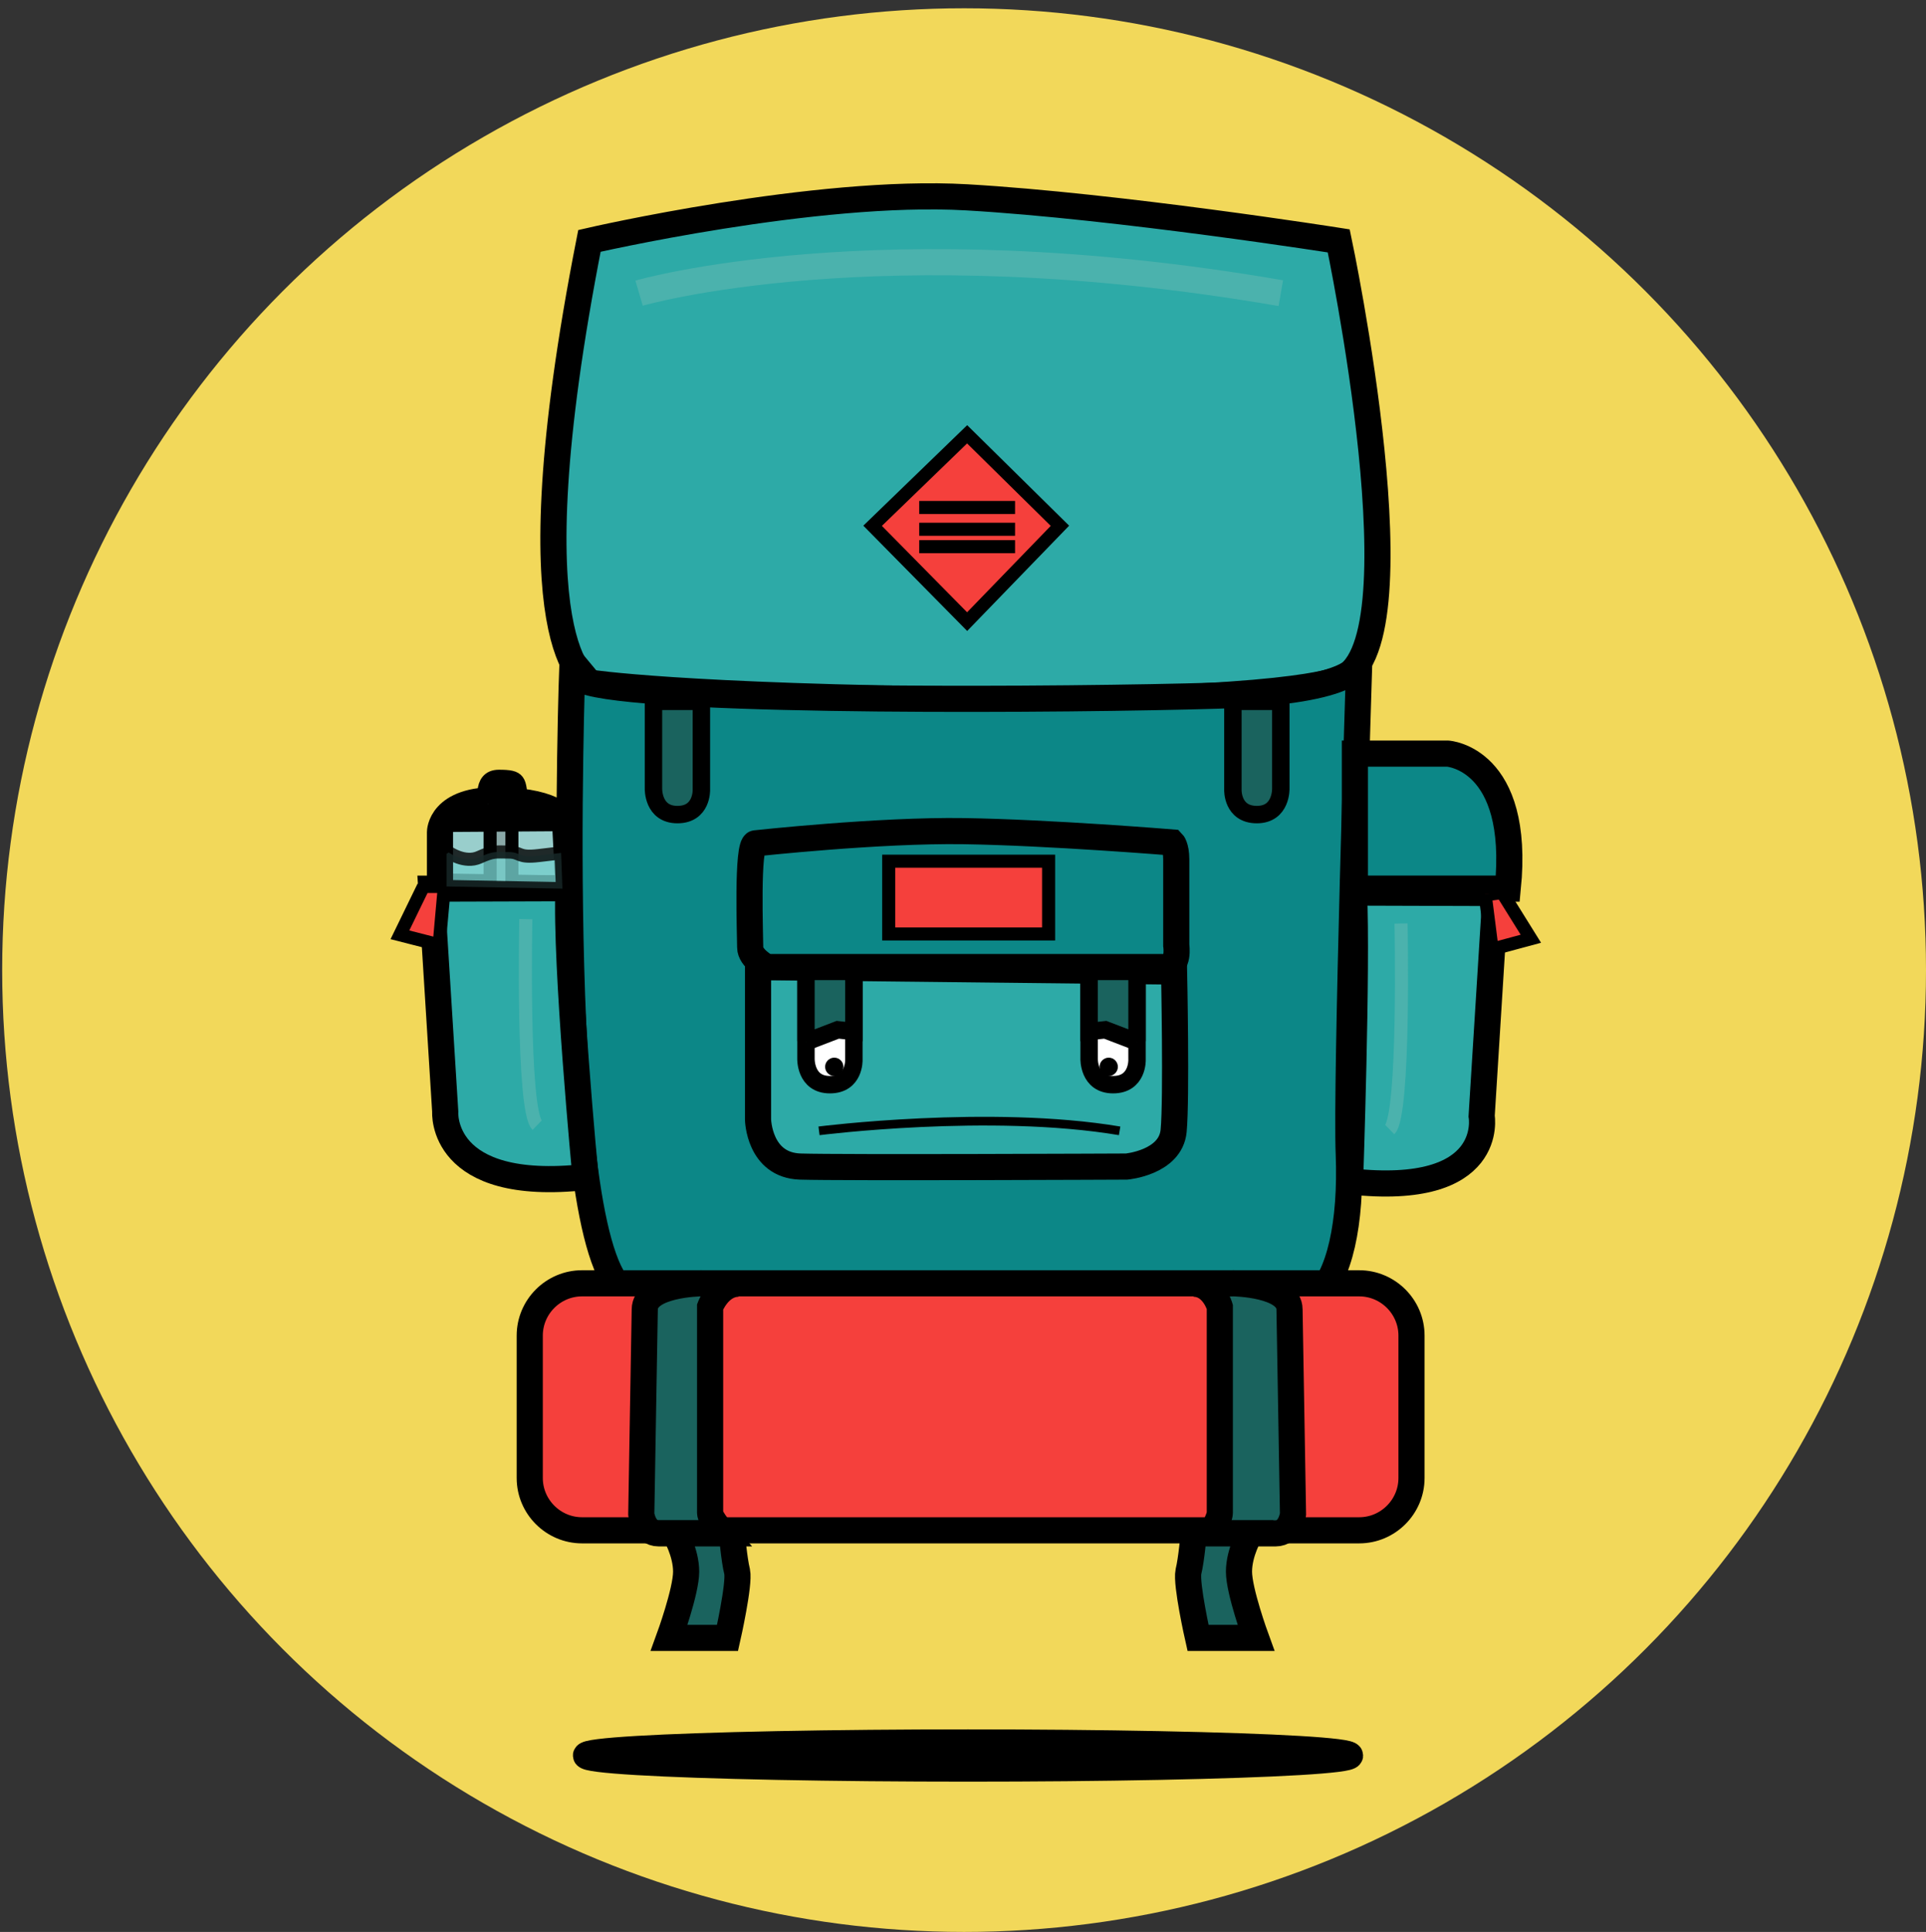 <?xml version="1.0" encoding="utf-8"?>
<!-- Generator: Adobe Illustrator 19.2.1, SVG Export Plug-In . SVG Version: 6.00 Build 0)  -->
<svg version="1.1" id="Layer_1" xmlns="http://www.w3.org/2000/svg" xmlns:xlink="http://www.w3.org/1999/xlink" x="0px" y="0px"
	 viewBox="0 0 442.1 443.5" style="enable-background:new 0 0 442.1 443.5;" xml:space="preserve">
<rect x="0" y="0" width="442.1" height="443.5" fill="#333333" stroke="none"/>
<style type="text/css">
	.st0{fill:#F2D85A;}
	.st1{stroke:#000000;stroke-width:3;stroke-miterlimit:10;}
	.st2{fill:#99CECC;stroke:#000000;stroke-width:6;stroke-miterlimit:10;}
	.st3{fill:#2DAAA7;stroke:#000000;stroke-width:6;stroke-miterlimit:10;}
	.st4{fill:none;stroke:#4BB2AD;stroke-width:6;stroke-miterlimit:10;}
	.st5{fill:#F5403C;stroke:#000000;stroke-width:3;stroke-miterlimit:10;}
	.st6{fill:none;stroke:#000000;stroke-width:3;stroke-miterlimit:10;}
	.st7{fill:#0C8787;stroke:#000000;stroke-width:6;stroke-miterlimit:10;}
	.st8{fill:#1A635E;stroke:#000000;stroke-width:4;stroke-miterlimit:10;}
	.st9{fill:#FFFFFF;stroke:#000000;stroke-width:4;stroke-miterlimit:10;}
	.st10{fill:none;stroke:#000000;stroke-width:2;stroke-miterlimit:10;}
	.st11{fill:#F5403C;stroke:#000000;stroke-width:6;stroke-miterlimit:10;}
	.st12{fill:#1A635E;stroke:#000000;stroke-width:6;stroke-miterlimit:10;}
	.st13{fill:none;stroke:#4BB2AD;stroke-width:3;stroke-miterlimit:10;}
	.st14{fill:#8AA8A7;stroke:#000000;stroke-width:3;stroke-miterlimit:10;}
	.st15{opacity:0.8;fill:#74CECC;stroke:#000000;stroke-width:3;stroke-miterlimit:10;enable-background:new    ;}
</style>
<circle class="st0" cx="221.3" cy="222.7" r="220.8"/>
<g>
	<path class="st1" d="M111.4,184.9c0,0-1.8-6.7,3.1-6.7s4.8,0.8,5.2,6.1"/>
	<path class="st2" d="M101,204v-13c0,0,0-7.7,13.7-7.3c13.7,0.3,15,4.8,15,4.8l0.8,15.5l-29.5-0.5"/>
	<path class="st3" d="M135.3,55.3c0,0,51.9-12,86.6-10s85.4,10,85.4,10s20,94.7,0,100.7c0,0-11.8,5.3-81.6,4.7
		c-69.8-0.7-90.4-4-90.4-4S116.7,150,135.3,55.3z"/>
	<path class="st4" d="M146.7,67.3c0,0,54.7-16,147.3,0"/>
	<polygon class="st5" points="200.3,120.7 222,99.7 243.3,120.7 222,142.7 	"/>
	<line class="st6" x1="211" y1="116.5" x2="233" y2="116.5"/>
	<line class="st6" x1="211" y1="121.5" x2="233" y2="121.5"/>
	<line class="st6" x1="211" y1="125.5" x2="233" y2="125.5"/>
	<path class="st7" d="M131.4,152c0,0-5.1,138,12.9,145s72,8,81.3,8s70.7-2.3,76.3-7s8.3-17.3,7.7-33c-0.7-15.7,2.4-113,2.4-113
		s0.6,6.7-32.7,7.7s-126,1.7-144-3L131.4,152z"/>
	<path class="st3" d="M174,221v36c0,0,0.2,10.5,9.7,10.8s74.9,0,74.9,0s10.1-0.9,10.8-8.2c0.7-7.3,0.1-36.6,0.1-36.6H267l-91.5-1
		L174,221z"/>
	<path class="st8" d="M150,161v20c0,0-0.2,6,5.5,6s5.5-5.7,5.5-5.7V161H150z"/>
	<path class="st9" d="M185,223v20c0,0-0.2,6,5.5,6s5.5-5.7,5.5-5.7V223H185z"/>
	<path class="st9" d="M250,223v20c0,0-0.2,6,5.5,6c5.7,0,5.5-5.7,5.5-5.7V223H250z"/>
	<path class="st8" d="M294,161v20c0,0,0.2,6-5.5,6s-5.5-5.7-5.5-5.7V161H294z"/>
	<path class="st7" d="M173.4,193.6c0,0,28.3-3.1,47.9-2.8s47.8,2.6,47.8,2.6s0.9,0.9,0.9,3.9s0,19.7,0,19.7s0.8,5-2.5,5H176
		c0,0-3.8-2-3.8-4.5S171.4,193.8,173.4,193.6z"/>
	<path class="st10" d="M188,259.6c0,0,39.3-5,69,0"/>
	<rect x="204" y="197.7" class="st5" width="36.7" height="16.7"/>
	<path class="st11" d="M312,351.3H133.6c-6.6,0-12-5.4-12-12v-32.7c0-6.6,5.4-12,12-12H312c6.6,0,12,5.4,12,12v32.7
		C324,345.9,318.6,351.3,312,351.3z"/>
	<path class="st12" d="M160.8,294.6c0,0-12.8,0.2-12.8,6l-0.8,47c0,0,0.5,4.4,4,4.4H166c0,0-3-3.4-3-4.7V300c0,0,2-5.3,6.5-5.3
		L160.8,294.6z"/>
	<path class="st12" d="M283.2,294.6c0,0,12.8,0.2,12.8,6l0.8,47c0,0-0.5,4.4-4,4.4H278c0,0,2-3.4,2-4.7V300c0,0-1.5-5.3-6-5.3
		L283.2,294.6z"/>
	<path class="st12" d="M154.9,352c0,0,2.6,4.3,2.6,8.8s-3.9,15.2-3.9,15.2H167c0,0,2.8-12.4,2.2-15.2c-0.7-2.8-1.2-8.8-1.2-8.8
		H154.9z"/>
	<path class="st12" d="M287,352c0,0-2.6,4.3-2.6,8.8s3.9,15.2,3.9,15.2H275c0,0-2.8-12.4-2.2-15.2c0.7-2.8,1.2-8.8,1.2-8.8H287z"/>
	<path class="st3" d="M99,204l3.2,51.2c0,0-1.4,18.7,32.2,15c0,0-4.7-49.3-3.9-66.3L99,204L99,204z"/>
	<path class="st13" d="M120.7,211c0,0-0.9,43.9,2.6,47.3"/>
	<path class="st7" d="M311,173h21.3c0,0,16.8,1,13.8,31H311V173z"/>
	<path class="st3" d="M343.3,205l-3.2,51.2c0,0,3.4,18.7-30.2,15c0,0,1.7-49.3,0.9-66.3L343.3,205L343.3,205z"/>
	<path class="st13" d="M321.6,212c0,0,0.9,43.9-2.6,47.3"/>
	<polyline class="st5" points="97.2,203.5 91.8,214.6 100.8,216.9 102,203.5 97,203.5 	"/>
	<polyline class="st5" points="340.9,205.3 342.5,217.9 351.4,215.5 344.8,204.9 341.9,205.3 	"/>
	<polyline class="st14" points="112.5,185 112.5,204 117.5,204 117.5,184.5 112,184.5 	"/>
	<path class="st15" d="M102.5,196v7.5l26.6,0.5l-0.3-8.2c0,0,0,0-5.1,0.6c-5,0.6-4-0.8-7-0.8c-2.9,0-3.4-0.3-6.7,1.2s-7-1.1-7-1.1
		L102.5,196z"/>
	<path d="M101,191l28.8-0.2C129.8,190.8,114.8,177.5,101,191"/>
</g>
<ellipse class="st12" cx="222.2" cy="403" rx="87.7" ry="3"/>
<circle cx="191.5" cy="244.9" r="2.1"/>
<polyline class="st8" points="185,239.2 192.3,236.4 196,236.8 196,223 185,223 185,239 "/>
<circle cx="254.5" cy="244.9" r="2.1"/>
<polyline class="st8" points="261,239.2 253.7,236.4 250,236.8 250,223 261,223 261,239 "/>
</svg>
